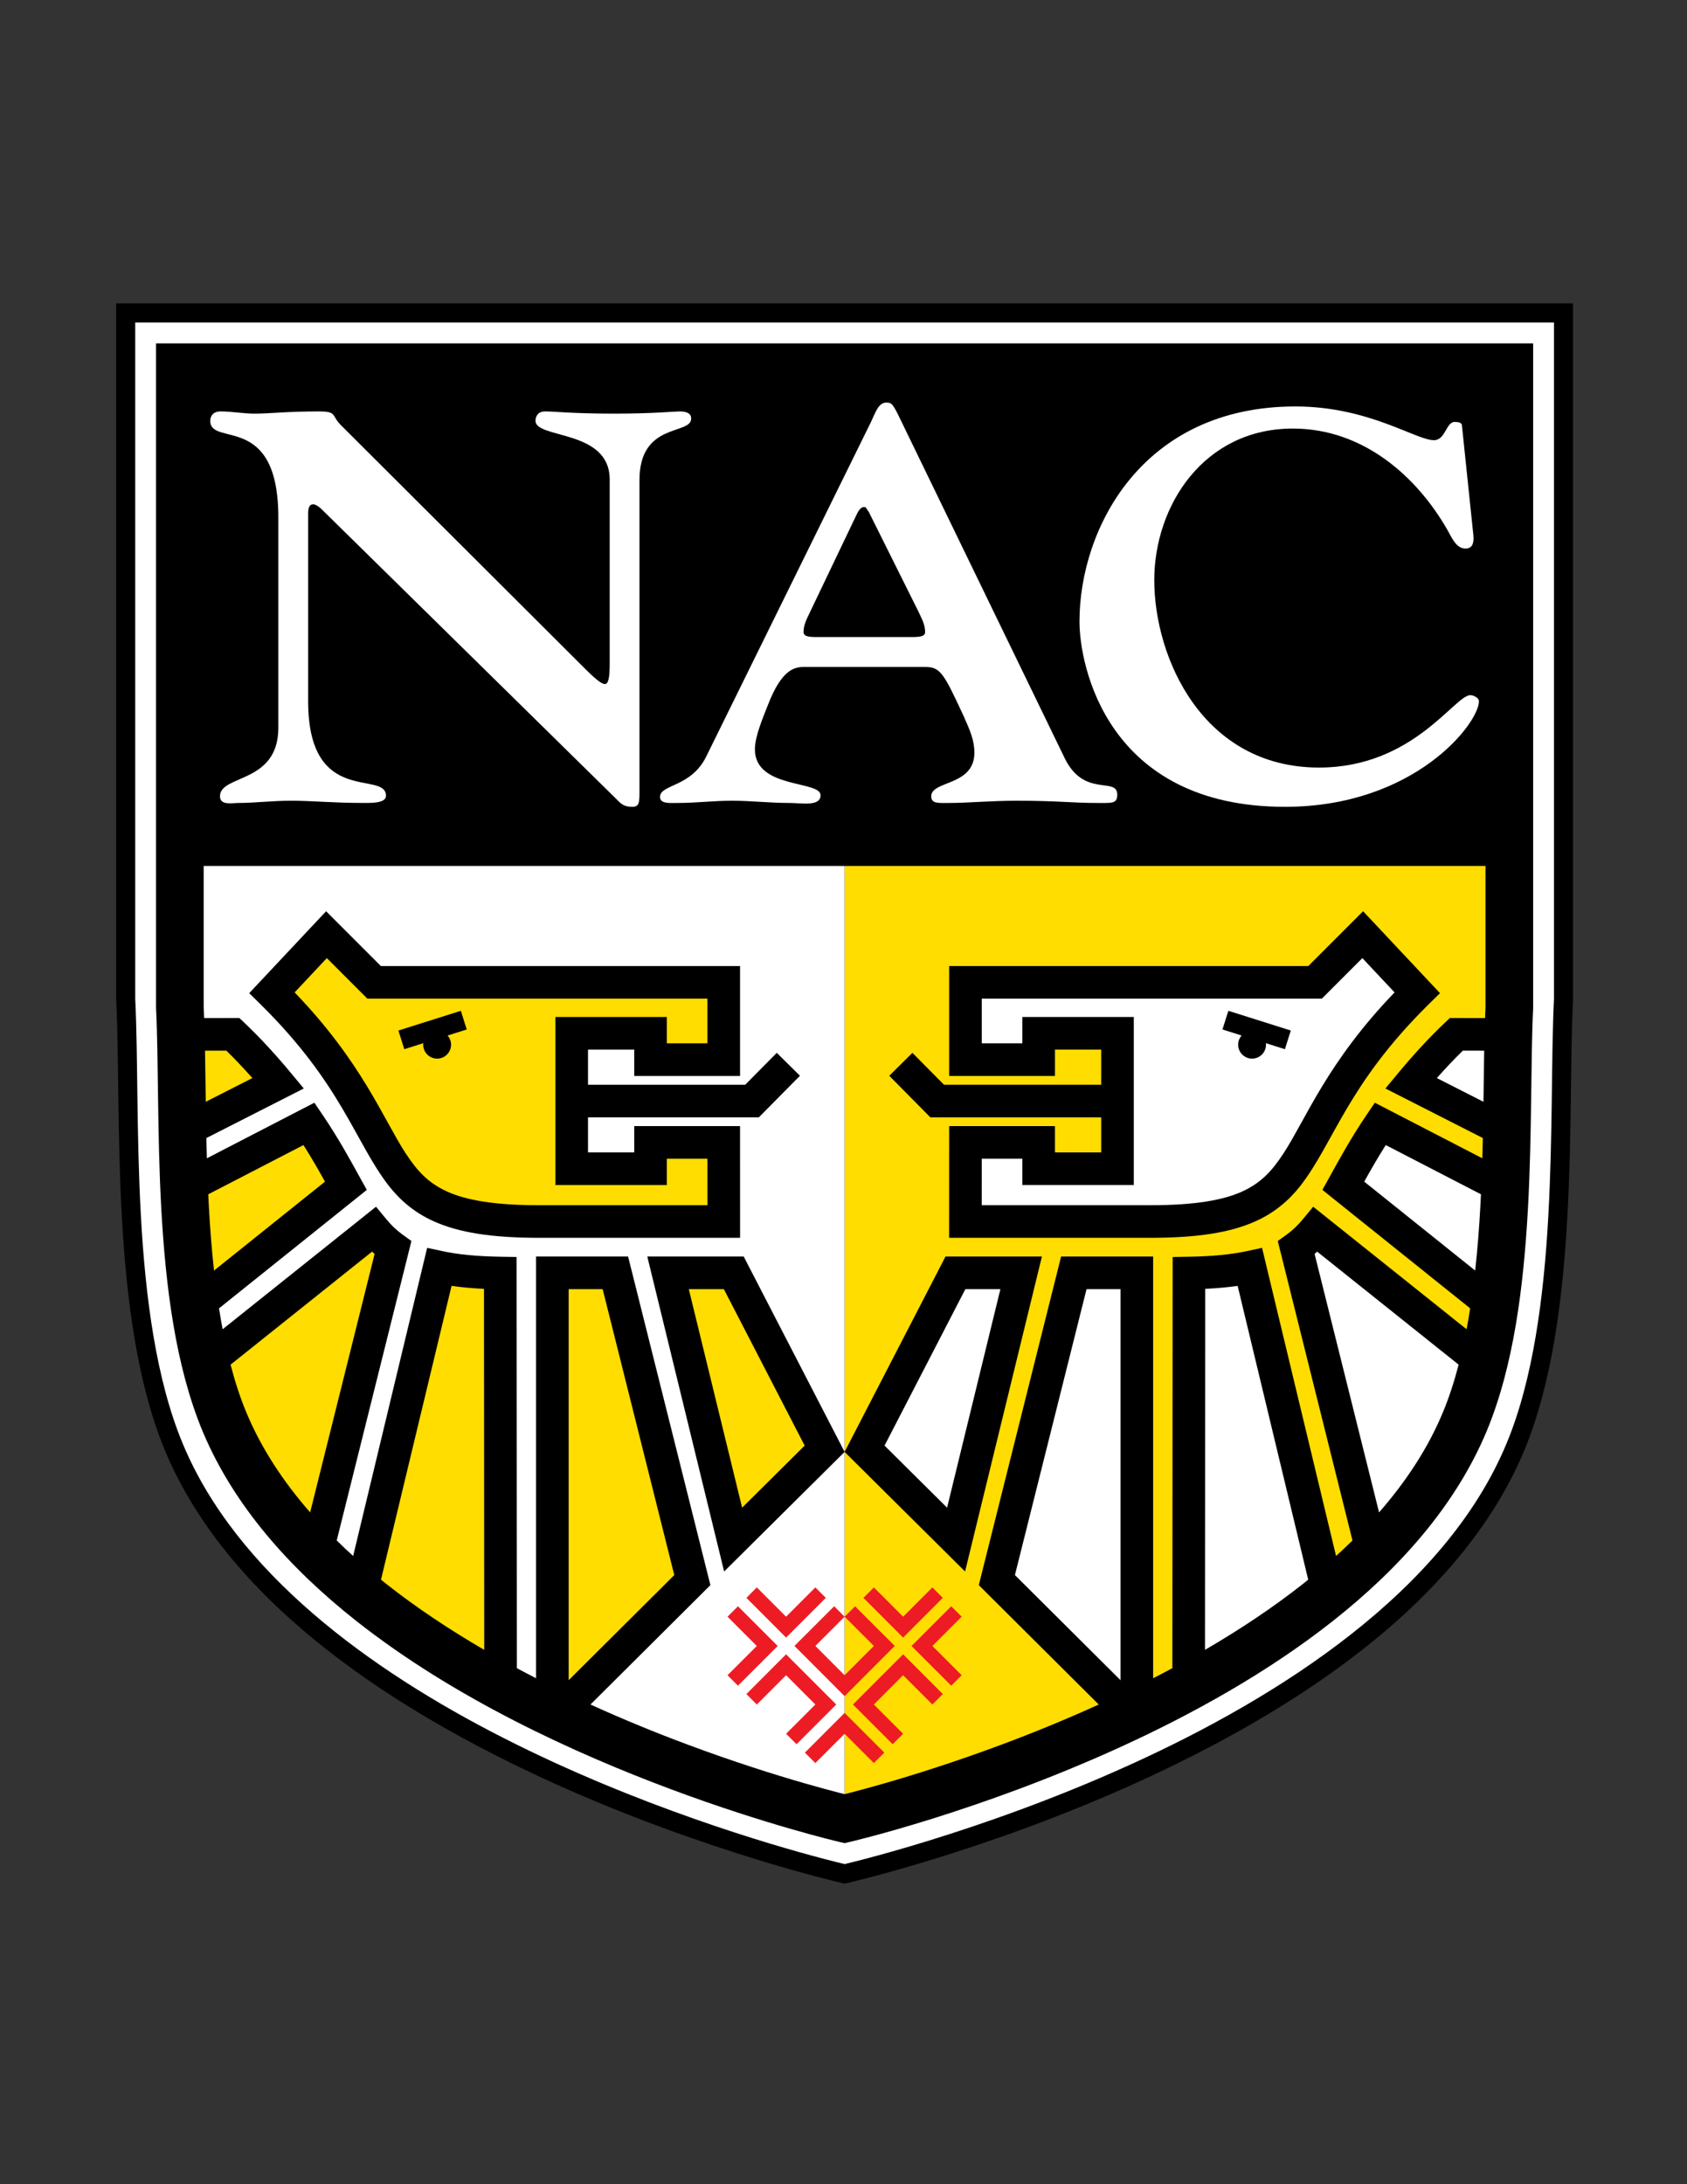 <?xml version="1.0" encoding="iso-8859-1"?>
<!-- Generator: Adobe Illustrator 24.0.1, SVG Export Plug-In . SVG Version: 6.00 Build 0)  -->
<svg version="1.1" id="Layer_1" xmlns="http://www.w3.org/2000/svg" xmlns:xlink="http://www.w3.org/1999/xlink" x="0px" y="0px"
	 viewBox="0 0 612 792" style="enable-background:new 0 0 612 792;" xml:space="preserve">
<rect x="0" y="0" width="612" height="792" fill="#333333" stroke="none"/>
<path d="M305.631,682.843c-0.138-0.033-49.693-11.312-105.143-36.42l0,0C145.087,621.27,83.522,582.458,59.911,526.131l0,0
	c-10.197-24.491-14.044-55.159-15.706-84.882l0,0c-1.644-29.706-1.052-58.497-2.058-78.822l0,0l-0.005-0.09V113.472v-3.458h528.513
	v252.321l-0.004,0.092c-1.002,20.326-0.411,49.118-2.056,78.823l0,0c-1.661,29.723-5.509,60.391-15.703,84.882l0,0
	c-23.608,56.327-85.174,95.139-140.578,120.291l0,0c-55.452,25.108-105.012,36.387-105.149,36.42l0,0l-0.768,0.176L305.631,682.843
	L305.631,682.843z"/>
<path style="fill:#FFFFFF;" d="M563.74,116.93H49.059v245.251c1.012,20.727,0.422,49.34,2.052,78.685
	c1.615,29.374,5.506,59.448,15.182,82.602c19.408,46.689,67.784,82.047,116.342,106.716c48.518,24.695,96.997,38.785,116.066,43.797
	c3.85,1.012,6.48,1.65,7.696,1.939c1.215-0.288,3.847-0.927,7.699-1.939c5.449-1.434,13.298-3.606,22.864-6.556
	c19.129-5.898,45.126-14.905,72.503-27.303c54.808-24.76,114.893-63.285,137.048-116.655c9.673-23.154,13.564-53.228,15.18-82.602
	c1.629-29.346,1.04-57.959,2.05-78.685L563.74,116.93z M556.19,365.504l-0.01,0.211c-0.919,18.471-0.371,45.204-1.903,72.919
	c-1.57,27.758-5.094,56.583-14.935,80.273c-11.379,27.222-31.804,49.883-55.621,68.727c-23.844,18.845-51.203,33.934-77.116,45.784
	c-51.814,23.671-97.908,34.368-98.25,34.457l-1.957,0.454l-1.956-0.454c-0.253-0.061-26.252-6.106-61.085-19.099
	c-34.837-13.014-78.51-32.893-114.276-61.142c-23.816-18.844-44.241-41.505-55.618-68.726c-9.84-23.692-13.366-52.516-14.937-80.274
	c-1.532-27.713-0.986-54.446-1.908-72.917l-0.01-0.207V124.528h490.938h8.643V365.504z"/>
<path style="fill:#FFFFFF;" d="M100.972,187.69c0-38.503-24.697-25.467-24.697-35.093c0-1.803,1.105-3.41,3.75-3.41
	c4.186,0,8.157,0.8,12.354,0.8c5.732,0,11.465-0.8,23.15-0.8c7.058,0,4.418,1.403,8.384,5.213l88.666,88.428
	c2.866,2.806,5.517,5.213,6.837,5.213c1.326,0,1.762-2.407,1.762-7.417v-66.77c0-18.248-26.906-14.642-26.906-21.258
	c0-1.403,0.663-3.41,3.529-3.41c3.529,0,9.924,0.8,25.145,0.8c13.889,0,21.616-0.8,23.604-0.8c4.186,0,4.186,2.006,4.186,2.61
	c0,6.013-18.749,1.2-18.749,22.254v112.492c0,4.413,0,6.013-2.645,6.013c-3.087,0-4.186-1.206-5.732-2.806l-106.091-104.27
	c-1.546-1.606-2.866-2.609-3.971-2.609c-1.326,0-1.762,1.403-1.762,3.212v68.173c0,38.503,28.232,24.864,28.232,34.293
	c0,2.8-5.517,2.603-8.383,2.603c-10.808,0-18.308-0.806-26.029-0.806c-7.058,0-13.011,0.806-18.964,0.806
	c-2.43,0-6.837,1.003-6.837-2.401c0-8.025,21.168-4.413,21.168-24.87V187.69z"/>
<path style="fill:#FFFFFF;" d="M328.553,231c3.971,0,7.058,0.197,7.058-1.803c0-2.807-1.325-5.016-2.418-7.422l-18.087-36.293
	c-1.326-1.606-0.669-1.606-1.768-1.606c-0.442,0-1.326,0.203-2.43,2.406l-16.976,35.493c-1.111,2.406-2.431,4.616-2.431,7.422
	c0,2,3.087,1.803,7.058,1.803H328.553z M291.943,241.825c-3.75,0-8.378,0.806-13.453,14.033c-1.546,4.019-4.634,11.035-4.634,15.841
	c0,14.439,23.819,11.232,23.819,16.648c0,4.209-6.837,2.807-11.471,2.807c-7.052,0-13.668-0.806-20.732-0.806
	c-6.61,0-13.011,0.806-19.407,0.806c-3.087,0-6.616,0.406-6.616-2.204c0-4.61,11.249-3.41,16.755-14.635l59.772-121.317
	c1.547-3.207,2.651-7.022,5.518-7.022c1.988,0,2.424,0.406,5.296,6.419l59.551,122.72c7.058,14.235,18.971,6.413,18.971,13.029
	c0,3.416-1.988,3.01-7.941,3.01c-7.936,0-13.895-0.806-28.459-0.806c-9.697,0-17.86,0.806-24.255,0.806
	c-3.971,0-6.837,0.406-6.837-2.401c0-5.822,15.663-3.612,15.663-15.847c0-4.413-1.553-8.02-3.977-13.43
	c-7.279-15.645-8.378-17.651-14.116-17.651H291.943z"/>
<path style="fill:#FFFFFF;" d="M534.315,192.3c0.215,2.006,1.104,6.616-2.646,6.616c-3.529,0-5.075-4.209-6.616-6.819
	c-11.035-19.251-30.441-36.699-56.028-36.699c-32.417,0-50.284,28.077-50.284,54.947c0,28.273,17.645,67.976,59.766,67.976
	c34.191,0,49.191-26.261,54.923-26.261c1.099,0,3.093,0.991,3.093,2.197c0,8.02-23.384,38.299-70.365,38.299
	c-64.626,0-74.551-51.329-74.551-67.17c0-33.684,22.721-78.002,78.301-78.002c26.685,0,43.673,12.229,50.289,12.229
	c4.192,0,4.413-6.616,7.5-6.616c1.105,0,2.645,0.197,2.645,1.2L534.315,192.3z"/>
<path style="fill:#FFFFFF;" d="M494.906,428.467l40.25,32.247c0.839-7.601,1.443-15.336,1.861-23.037
	c0.086-1.542,0.163-3.081,0.236-4.617l-34.539-17.85C499.721,419.915,497.21,424.325,494.906,428.467z"/>
<polygon style="fill:#FFFFFF;" points="368.187,571.13 406.501,609.255 406.501,467.447 394.17,467.447 "/>
<path style="fill:#FFFFFF;" d="M476.904,454.688l23.385,93.715c9.771-11.177,17.724-23.236,23.1-36.151
	c2.25-5.364,4.151-11.223,5.77-17.42l-51.333-40.987C477.524,454.129,477.217,454.41,476.904,454.688z"/>
<path style="fill:#FFFFFF;" d="M437.222,467.342l-0.087,130.907c12.51-7.282,24.686-15.324,35.866-24.173
	c0.534-0.422,1.054-0.854,1.583-1.279l-25.597-106.534C445.402,466.78,441.501,467.137,437.222,467.342z"/>
<path style="fill:#FFFFFF;" d="M521.247,390.914l16.911,8.6c0.089-6.456,0.158-12.672,0.266-18.529l-7.742-0.011
	C527.436,384.142,524.251,387.523,521.247,390.914z"/>
<path style="fill:#FFDD00;" d="M306.4,650.562c0.646-0.161,1.446-0.363,2.391-0.606c2.871-0.741,7.076-1.866,12.347-3.387
	c10.541-3.043,25.344-7.675,42.264-13.986c11.027-4.107,22.96-8.953,35.188-14.517l-43.506-43.292l29.859-119.151h27.473h5.913
	v152.92c2.328-1.194,4.654-2.416,6.977-3.662l0.1-149.086l5.814-0.094c8.675-0.137,15.527-0.837,20.974-2.012l5.643-1.215
	l26.847,111.733c2.038-1.842,4.019-3.719,5.958-5.62l-27.096-108.589l3.248-2.342c2.193-1.584,4.075-3.413,5.893-5.609l3.703-4.483
	l55.646,44.431c0.473-2.491,0.9-5.026,1.302-7.584l-53.609-42.95l2.419-4.362c3.601-6.496,7.77-14.224,13.659-22.905l2.945-4.343
	l38.994,20.152c0.072-2.462,0.135-4.912,0.188-7.335l-35.341-17.975l4.723-5.692c5.031-6.063,10.829-12.465,16.926-18.236
	l1.712-1.621l12.782,0.017c0.051-1.388,0.107-2.753,0.17-4.08v-51.077H306.4V650.562z"/>
<polygon points="350.102,569.831 306.4,526.465 343.006,455.622 370.449,455.622 377.978,455.622 "/>
<path d="M331.001,381.761l11.449,11.569h57.035v-12.741h-16.77v9.555h-32.474h-5.913v-39.855h130.298l19.869-19.869l27.895,29.704
	l-4.113,4.053c-29.516,29.092-34.281,50.016-46.514,65.791c-4.108,5.222-9.295,9.723-16.206,12.833
	c-9.232,4.167-21.119,6.028-38.295,6.04h-72.948l0.016-40.511h38.384v9.546h16.77v-12.722h-61.97l-14.919-15.074L331.001,381.761z"
	/>
<path style="fill:#FFFFFF;" d="M479.526,362.115H356.155v16.203h14.735v-9.554h40.422v60.939H370.89v-9.548h-14.737l-0.007,16.86
	h61.117c16.343,0.013,26.601-1.874,33.411-4.984c6.787-3.126,10.717-7.328,15.022-13.923c8.118-12.477,15.866-33.013,40.218-58.254
	l-11.685-12.443L479.526,362.115z"/>
<path d="M466.132,380.444l-6.909-2.182c0.02,0.18,0.055,0.356,0.055,0.542c0,2.794-2.263,5.058-5.058,5.058
	c-2.794,0-5.052-2.263-5.052-5.058c0-1.276,0.486-2.427,1.264-3.317l-6.955-2.196l2.137-6.769l22.654,7.153L466.132,380.444z"/>
<polygon style="fill:#FFFFFF;" points="320.889,524.185 343.576,546.695 362.92,467.447 350.206,467.447 "/>
<path style="fill:#FFDD00;" d="M117.894,428.467l-40.251,32.247c-0.839-7.601-1.443-15.336-1.861-23.037
	c-0.086-1.542-0.163-3.081-0.236-4.617l34.539-17.85C113.079,419.915,115.589,424.325,117.894,428.467z"/>
<polygon style="fill:#FFDD00;" points="244.613,571.13 206.298,609.255 206.298,467.447 218.629,467.447 "/>
<path style="fill:#FFDD00;" d="M135.896,454.688l-23.385,93.715c-9.771-11.177-17.724-23.236-23.1-36.151
	c-2.25-5.364-4.151-11.223-5.77-17.42l51.334-40.987C135.276,454.129,135.583,454.41,135.896,454.688z"/>
<path style="fill:#FFDD00;" d="M175.578,467.342l0.087,130.907c-12.51-7.282-24.687-15.324-35.866-24.173
	c-0.534-0.422-1.054-0.854-1.583-1.279l25.597-106.534C167.397,466.78,171.298,467.137,175.578,467.342z"/>
<path style="fill:#FFDD00;" d="M91.553,390.914l-16.911,8.6c-0.089-6.456-0.158-12.672-0.266-18.529l7.742-0.011
	C85.364,384.142,88.548,387.523,91.553,390.914z"/>
<path style="fill:#FFFFFF;" d="M306.4,650.562c-0.647-0.161-1.446-0.363-2.391-0.606c-2.871-0.741-7.076-1.866-12.347-3.387
	c-10.541-3.043-25.344-7.675-42.264-13.986c-11.027-4.107-22.96-8.953-35.188-14.517l43.506-43.292l-29.859-119.151h-27.473h-5.913
	v152.92c-2.328-1.194-4.654-2.416-6.977-3.662l-0.1-149.086l-5.814-0.094c-8.675-0.137-15.527-0.837-20.974-2.012l-5.644-1.215
	l-26.847,111.733c-2.038-1.842-4.019-3.719-5.958-5.62l27.096-108.589l-3.248-2.342c-2.193-1.584-4.075-3.413-5.893-5.609
	l-3.703-4.483l-55.646,44.431c-0.473-2.491-0.9-5.026-1.302-7.584l53.609-42.95l-2.419-4.362
	c-3.602-6.496-7.771-14.224-13.659-22.905l-2.945-4.343l-38.994,20.152c-0.072-2.462-0.135-4.912-0.188-7.335l35.341-17.975
	l-4.723-5.692c-5.031-6.063-10.829-12.465-16.926-18.236l-1.712-1.621l-12.782,0.017c-0.051-1.388-0.107-2.753-0.17-4.08v-51.077
	H306.4V650.562z"/>
<polygon points="262.698,569.831 306.399,526.465 269.793,455.622 242.351,455.622 234.821,455.622 "/>
<path d="M281.798,381.761l-11.449,11.569h-57.035v-12.741h16.77v9.555h32.474h5.913v-39.855H138.172l-19.869-19.869l-27.895,29.704
	l4.113,4.053c29.516,29.092,34.281,50.016,46.514,65.791c4.107,5.222,9.295,9.723,16.206,12.833
	c9.232,4.167,21.119,6.028,38.295,6.04h72.948l-0.016-40.511h-38.384v9.546h-16.77v-12.722h61.97l14.919-15.074L281.798,381.761z"/>
<path style="fill:#FFDD00;" d="M133.274,362.115h123.371v16.203H241.91v-9.554h-40.422v60.939h40.422v-9.548h14.737l0.007,16.86
	h-61.117c-16.343,0.013-26.601-1.874-33.411-4.984c-6.787-3.126-10.717-7.328-15.023-13.923
	c-8.118-12.477-15.866-33.013-40.218-58.254l11.684-12.443L133.274,362.115z"/>
<path d="M146.668,380.444l6.909-2.182c-0.02,0.18-0.055,0.356-0.055,0.542c0,2.794,2.263,5.058,5.058,5.058
	c2.794,0,5.052-2.263,5.052-5.058c0-1.276-0.486-2.427-1.264-3.317l6.955-2.196l-2.137-6.769l-22.654,7.153L146.668,380.444z"/>
<polygon style="fill:#FFDD00;" points="291.911,524.185 269.224,546.695 249.88,467.447 262.593,467.447 "/>
<polygon style="fill:#ED1C24;" points="342.019,579.395 338.25,575.597 327.628,586.22 317.011,575.597 313.219,579.389 
	327.628,593.797 "/>
<polygon style="fill:#ED1C24;" points="348.874,586.226 345.088,582.435 330.673,596.843 345.088,611.246 348.874,607.448 
	338.257,596.843 "/>
<polygon style="fill:#ED1C24;" points="306.4,621.116 306.394,621.11 291.991,635.513 295.783,639.298 306.394,628.688 
	306.4,628.694 306.406,628.688 317.017,639.298 320.809,635.513 306.406,621.11 "/>
<polygon style="fill:#ED1C24;" points="309.428,618.065 323.836,632.467 327.622,628.669 317.011,618.065 327.628,607.442 
	338.245,618.059 342.03,614.273 327.628,599.858 "/>
<polygon style="fill:#ED1C24;" points="306.4,615.031 324.594,596.825 310.192,582.435 306.4,586.22 317.011,596.825 306.4,607.442 
	295.789,596.825 306.4,586.22 302.608,582.435 288.206,596.825 "/>
<polygon style="fill:#ED1C24;" points="299.581,579.389 295.789,575.597 285.172,586.22 274.549,575.597 270.781,579.395 
	285.172,593.797 "/>
<polygon style="fill:#ED1C24;" points="267.712,582.435 263.926,586.226 274.543,596.843 263.926,607.448 267.712,611.246 
	282.126,596.843 "/>
<polygon style="fill:#ED1C24;" points="285.172,599.858 270.77,614.273 274.555,618.059 285.172,607.442 295.789,618.065 
	285.178,628.669 288.964,632.467 303.372,618.065 "/>
</svg>
